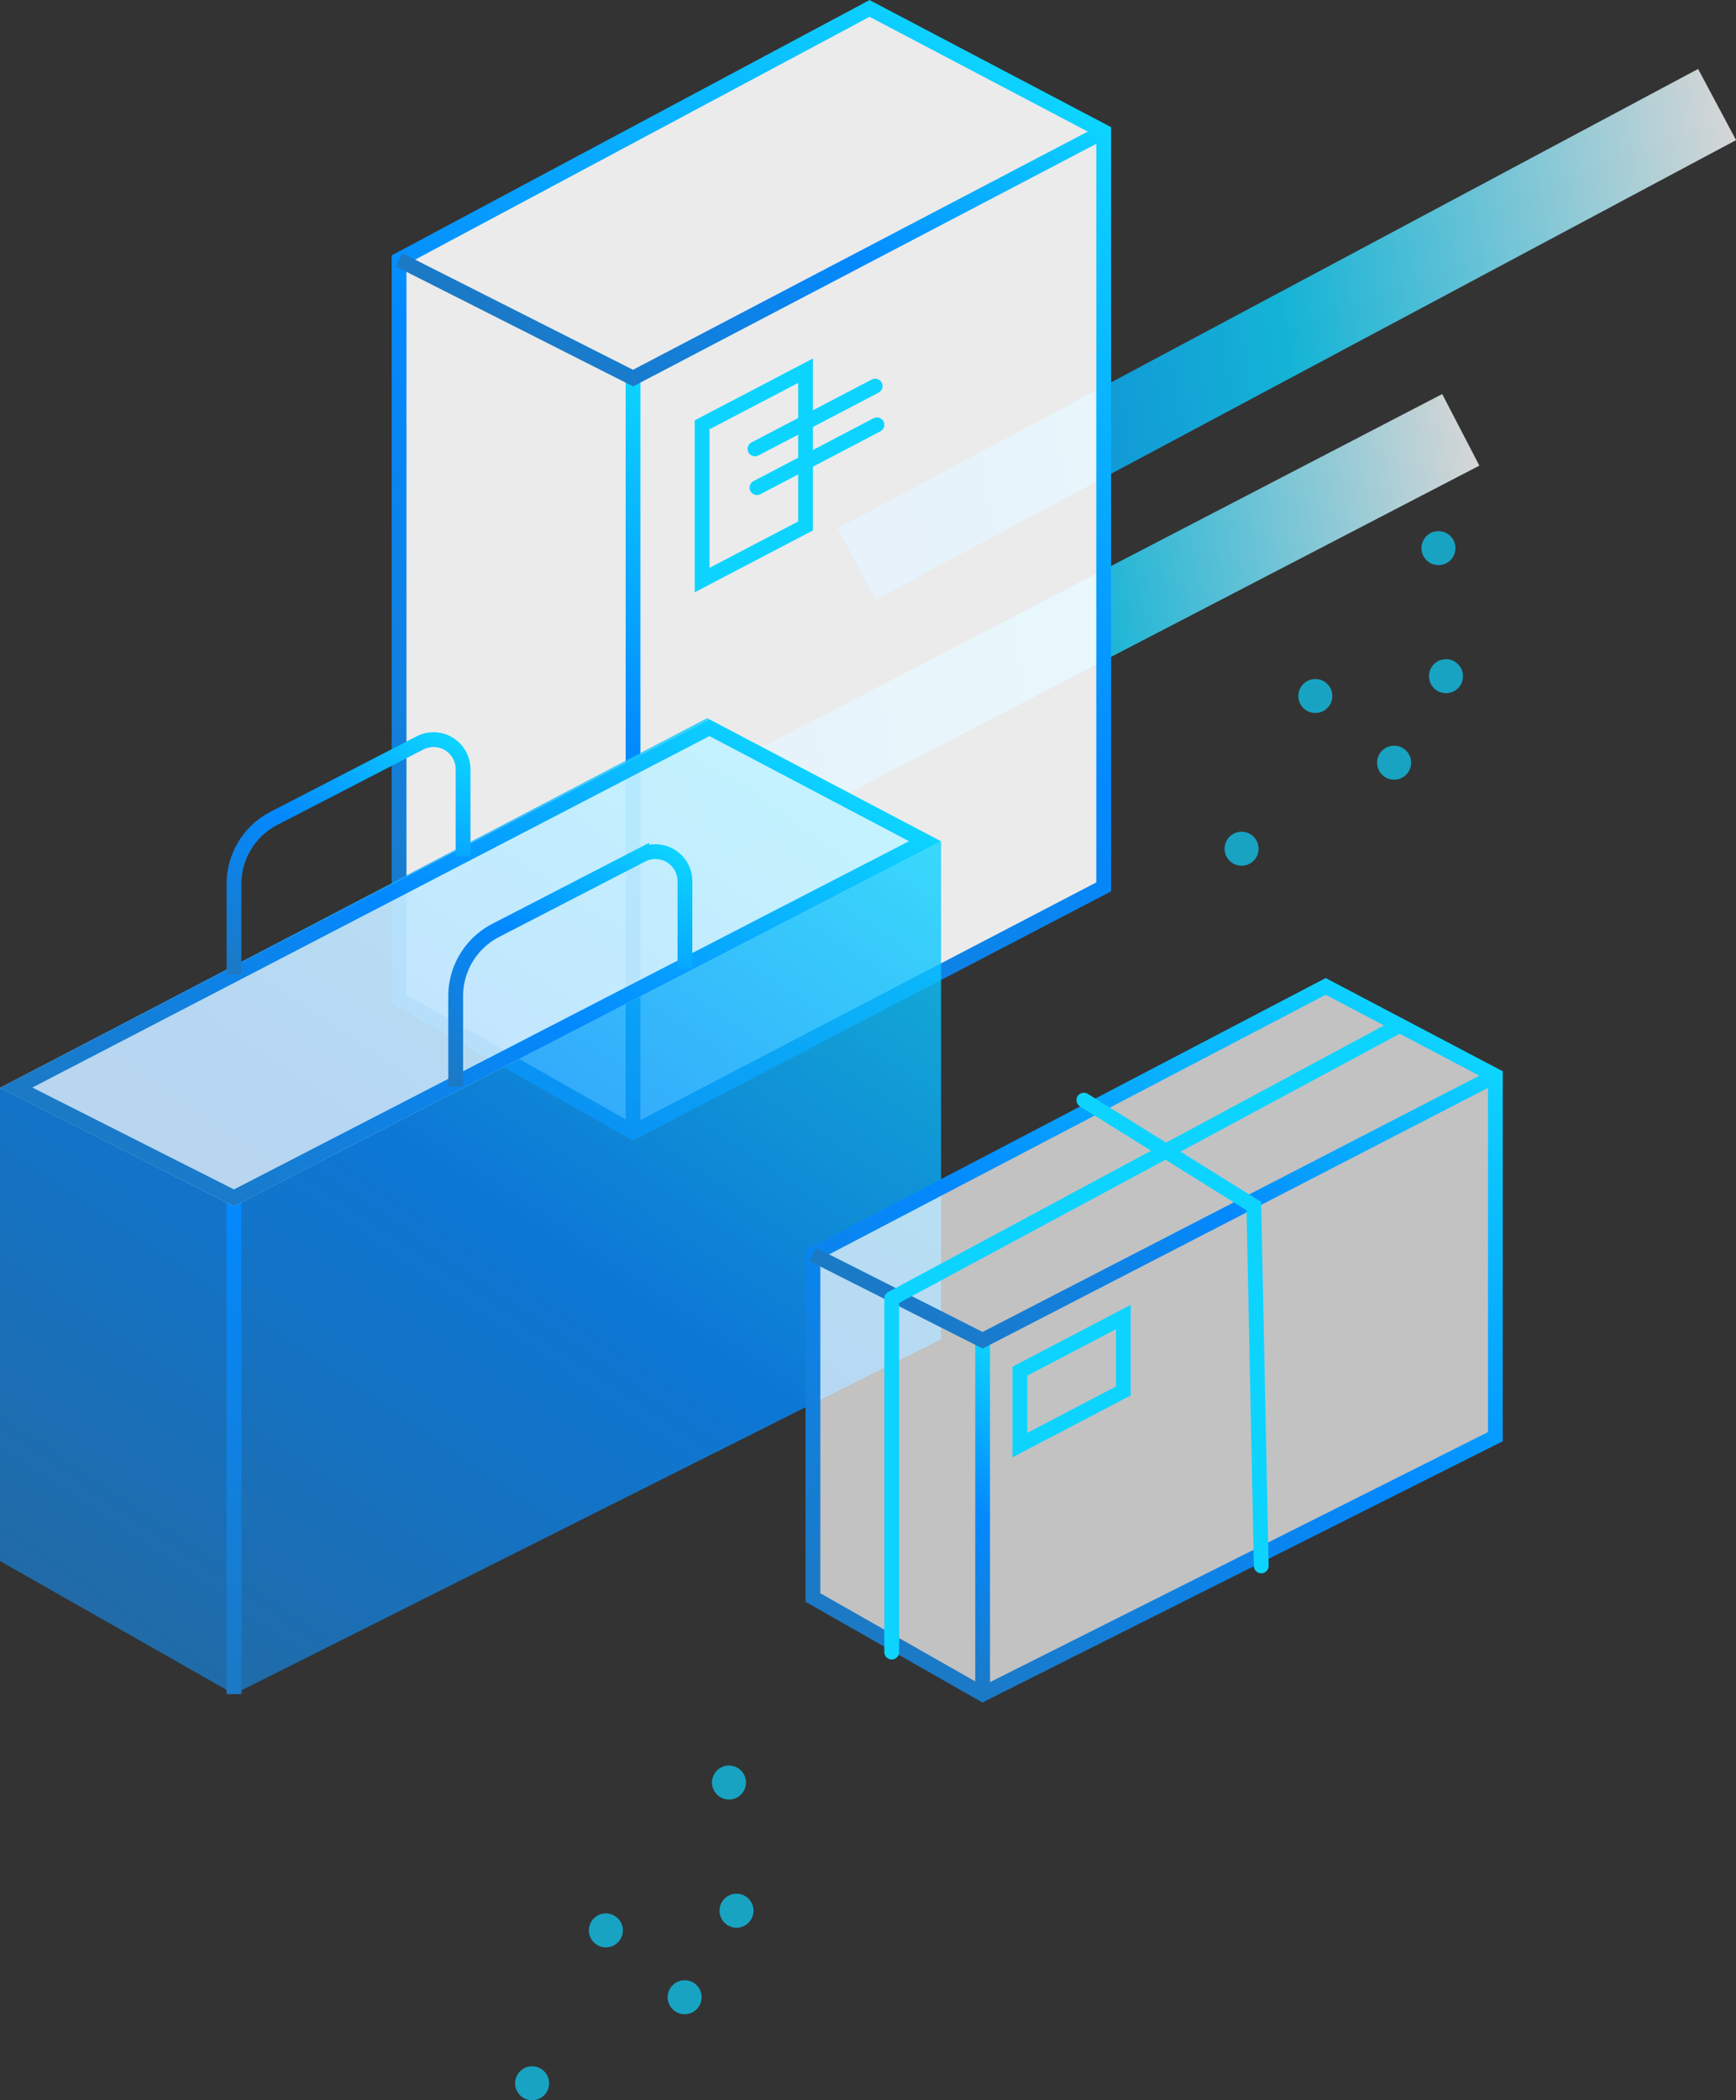 <svg xmlns="http://www.w3.org/2000/svg" xmlns:xlink="http://www.w3.org/1999/xlink" width="117.45" height="142.04" viewBox="0 0 117.45 142.04">
  <rect x="0" y="0" width="117.45" height="142.04" fill="#333333" stroke="none"/>
  <defs>
    <linearGradient id="linear-gradient" x1="-7427.27" y1="221.85" x2="-7362.83" y2="221.85" gradientTransform="translate(7329.81 -1486.87) rotate(-10.05)" gradientUnits="userSpaceOnUse">
      <stop offset="0" stop-color="#0386ff"/>
      <stop offset="0.5" stop-color="#0dd4ff"/>
      <stop offset="1" stop-color="#fff"/>
    </linearGradient>
    <linearGradient id="linear-gradient-2" x1="-7440.11" y1="238.83" x2="-7383.77" y2="238.83" xlink:href="#linear-gradient"/>
    <linearGradient id="linear-gradient-3" x1="29.63" y1="69.99" x2="72.54" y2="6.82" gradientUnits="userSpaceOnUse">
      <stop offset="0" stop-color="#1c79c4"/>
      <stop offset="0.51" stop-color="#0389ff"/>
      <stop offset="1" stop-color="#0dd4ff"/>
    </linearGradient>
    <linearGradient id="linear-gradient-4" x1="30.82" y1="68.75" x2="54.84" y2="33.38" xlink:href="#linear-gradient-3"/>
    <linearGradient id="linear-gradient-5" x1="74.67" y1="8.9" x2="74.67" y2="8.9" xlink:href="#linear-gradient-3"/>
    <linearGradient id="linear-gradient-6" x1="42.83" y1="25.57" x2="42.83" y2="25.57" xlink:href="#linear-gradient-3"/>
    <linearGradient id="linear-gradient-7" x1="41.17" y1="27.79" x2="60.66" y2="-0.9" xlink:href="#linear-gradient-3"/>
    <linearGradient id="linear-gradient-8" x1="56.6" y1="54.56" x2="56.6" y2="54.56" xlink:href="#linear-gradient-3"/>
    <linearGradient id="linear-gradient-9" x1="63.67" y1="56.9" x2="63.67" y2="56.9" xlink:href="#linear-gradient-3"/>
    <linearGradient id="linear-gradient-10" x1="15.83" y1="81.57" x2="15.83" y2="81.57" xlink:href="#linear-gradient-3"/>
    <linearGradient id="linear-gradient-11" x1="10.86" y1="112.94" x2="53.58" y2="50.05" xlink:href="#linear-gradient-3"/>
    <linearGradient id="linear-gradient-12" x1="7.89" y1="109.51" x2="23.78" y2="86.12" gradientUnits="userSpaceOnUse">
      <stop offset="0" stop-color="#1c79c4"/>
      <stop offset="1" stop-color="#0389ff"/>
    </linearGradient>
    <linearGradient id="linear-gradient-13" x1="17.91" y1="85.73" x2="45.76" y2="44.73" xlink:href="#linear-gradient-3"/>
    <linearGradient id="linear-gradient-14" x1="32.3" y1="74.82" x2="44.58" y2="56.75" xlink:href="#linear-gradient-3"/>
    <linearGradient id="linear-gradient-15" x1="17.3" y1="67.24" x2="29.58" y2="49.16" xlink:href="#linear-gradient-3"/>
    <linearGradient id="linear-gradient-16" x1="101.17" y1="72.75" x2="101.17" y2="72.75" xlink:href="#linear-gradient-3"/>
    <linearGradient id="linear-gradient-17" x1="66.48" y1="90.64" x2="66.48" y2="90.64" xlink:href="#linear-gradient-3"/>
    <linearGradient id="linear-gradient-18" x1="62.58" y1="113.82" x2="94.15" y2="67.34" xlink:href="#linear-gradient-3"/>
    <linearGradient id="linear-gradient-19" x1="60.76" y1="111.02" x2="72.2" y2="94.18" xlink:href="#linear-gradient-3"/>
    <linearGradient id="linear-gradient-20" x1="67.86" y1="94.17" x2="88.47" y2="63.84" xlink:href="#linear-gradient-3"/>
  </defs>
  <title>Asset 16</title>
  <g id="Layer_2" data-name="Layer 2">
    <g id="Art">
      <g>
        <line x1="116.17" y1="7.07" x2="57.95" y2="38.14" style="fill: none;stroke-miterlimit: 10;stroke-width: 5.454px;opacity: 0.8;stroke: url(#linear-gradient)"/>
        <line x1="98.83" y1="29.07" x2="47.95" y2="55.48" style="fill: none;stroke-miterlimit: 10;stroke-width: 5.454px;opacity: 0.8;stroke: url(#linear-gradient-2)"/>
        <g>
          <g>
            <polygon points="27 67.57 27 17.57 58.83 0.57 74.67 8.9 74.67 58.9 74.67 59.61 74.67 59.98 42.83 76.57 27 67.57" style="fill: #fff;fill-opacity: 0.9;stroke-miterlimit: 10;stroke: url(#linear-gradient-3)"/>
            <line x1="42.83" y1="76.57" x2="42.83" y2="25.57" style="fill: none;stroke-miterlimit: 10;stroke: url(#linear-gradient-4)"/>
            <path d="M74.67,8.9" style="fill: none;stroke-miterlimit: 10;stroke: url(#linear-gradient-5)"/>
            <path d="M42.83,25.57" style="fill: none;stroke-miterlimit: 10;stroke: url(#linear-gradient-6)"/>
            <polyline points="27 17.57 42.83 25.57 74.67 8.9" style="fill: none;stroke-miterlimit: 10;stroke: url(#linear-gradient-7)"/>
          </g>
          <g>
            <circle cx="84" cy="57.4" r="1.15" style="fill: #0dd4ff;fill-opacity: 0.7"/>
            <circle cx="88.99" cy="47.07" r="1.15" style="fill: #0dd4ff;fill-opacity: 0.7"/>
            <circle cx="94.32" cy="51.58" r="1.15" style="fill: #0dd4ff;fill-opacity: 0.7"/>
            <circle cx="97.83" cy="45.73" r="1.15" style="fill: #0dd4ff;fill-opacity: 0.7"/>
            <circle cx="97.32" cy="37.07" r="1.15" style="fill: #0dd4ff;fill-opacity: 0.7"/>
          </g>
          <path d="M56.6,54.56" style="stroke: #fff;stroke-miterlimit: 10;stroke-width: 1.302px;fill: url(#linear-gradient-8)"/>
          <g>
            <path d="M63.67,56.9" style="fill: none;stroke-miterlimit: 10;stroke: url(#linear-gradient-9)"/>
            <path d="M15.83,81.57" style="fill: none;stroke-miterlimit: 10;stroke: url(#linear-gradient-10)"/>
            <polygon points="0 105.57 0 73.57 47.83 48.57 63.67 56.9 63.67 88.9 63.67 90.56 63.67 90.57 15.83 114.57 0 105.57" style="fill-opacity: 0.8;fill: url(#linear-gradient-11)"/>
            <line x1="15.83" y1="114.57" x2="15.83" y2="81.07" style="fill: none;stroke-miterlimit: 10;stroke: url(#linear-gradient-12)"/>
            <g>
              <polygon points="63.67 56.9 15.83 81.57 0 73.57 48 48.65 63.67 56.9" style="fill: #fff;opacity: 0.7"/>
              <path d="M48,49.78,61.5,56.89,15.83,80.44,2.19,73.55,48,49.78m0-1.13L0,73.57l15.83,8L63.67,56.9,48,48.65Z" style="fill: url(#linear-gradient-13)"/>
            </g>
            <path d="M30.83,73.48V67.36a5,5,0,0,1,2.71-4.44l9.88-5.1a2,2,0,0,1,2.92,1.78v5.88" style="fill: none;stroke-miterlimit: 10;stroke: url(#linear-gradient-14)"/>
            <path d="M15.83,65.9V59.78a5,5,0,0,1,2.71-4.44l9.88-5.1A2,2,0,0,1,31.33,52V57.9" style="fill: none;stroke-miterlimit: 10;stroke: url(#linear-gradient-15)"/>
          </g>
          <g>
            <path d="M101.17,72.75" style="fill: none;stroke-miterlimit: 10;stroke: url(#linear-gradient-16)"/>
            <path d="M66.48,90.64" style="fill: none;stroke-miterlimit: 10;stroke: url(#linear-gradient-17)"/>
            <polygon points="55 108.04 55 84.84 89.69 66.71 101.17 72.75 101.17 95.95 101.17 97.16 101.17 97.16 66.48 114.57 55 108.04" style="fill: #fff;fill-opacity: 0.7;stroke-miterlimit: 10;stroke: url(#linear-gradient-18)"/>
            <line x1="66.48" y1="114.57" x2="66.48" y2="90.64" style="fill: none;stroke-miterlimit: 10;stroke: url(#linear-gradient-19)"/>
            <polyline points="55 84.84 66.48 90.64 101.17 72.75" style="fill: none;stroke-miterlimit: 10;stroke: url(#linear-gradient-20)"/>
          </g>
          <g>
            <circle cx="36" cy="140.89" r="1.15" style="fill: #0dd4ff;fill-opacity: 0.7"/>
            <circle cx="40.99" cy="130.55" r="1.15" style="fill: #0dd4ff;fill-opacity: 0.7"/>
            <circle cx="46.32" cy="135.07" r="1.15" style="fill: #0dd4ff;fill-opacity: 0.7"/>
            <circle cx="49.83" cy="129.22" r="1.15" style="fill: #0dd4ff;fill-opacity: 0.7"/>
            <circle cx="49.32" cy="120.55" r="1.15" style="fill: #0dd4ff;fill-opacity: 0.7"/>
          </g>
          <polyline points="73.33 74.4 84.83 81.57 85.33 105.9" style="fill: none;stroke: #0dd4ff;stroke-linecap: round;stroke-miterlimit: 10"/>
          <polyline points="60.33 111.73 60.33 87.82 94.67 69.36" style="fill: none;stroke: #0dd4ff;stroke-linecap: round;stroke-linejoin: round"/>
          <polygon points="76 94.07 69 97.73 69 92.73 76 89.07 76 94.07" style="fill: none;stroke: #0dd4ff;stroke-miterlimit: 10"/>
          <polygon points="54.5 35.57 47.5 39.23 47.5 28.73 54.5 25.07 54.5 35.57" style="fill: none;stroke: #0dd4ff;stroke-miterlimit: 10"/>
          <line x1="51.08" y1="30.36" x2="59.21" y2="26.11" style="fill: none;stroke: #0dd4ff;stroke-linecap: round;stroke-miterlimit: 10"/>
          <line x1="51.21" y1="32.98" x2="59.33" y2="28.73" style="fill: none;stroke: #0dd4ff;stroke-linecap: round;stroke-miterlimit: 10"/>
        </g>
      </g>
    </g>
  </g>
</svg>
